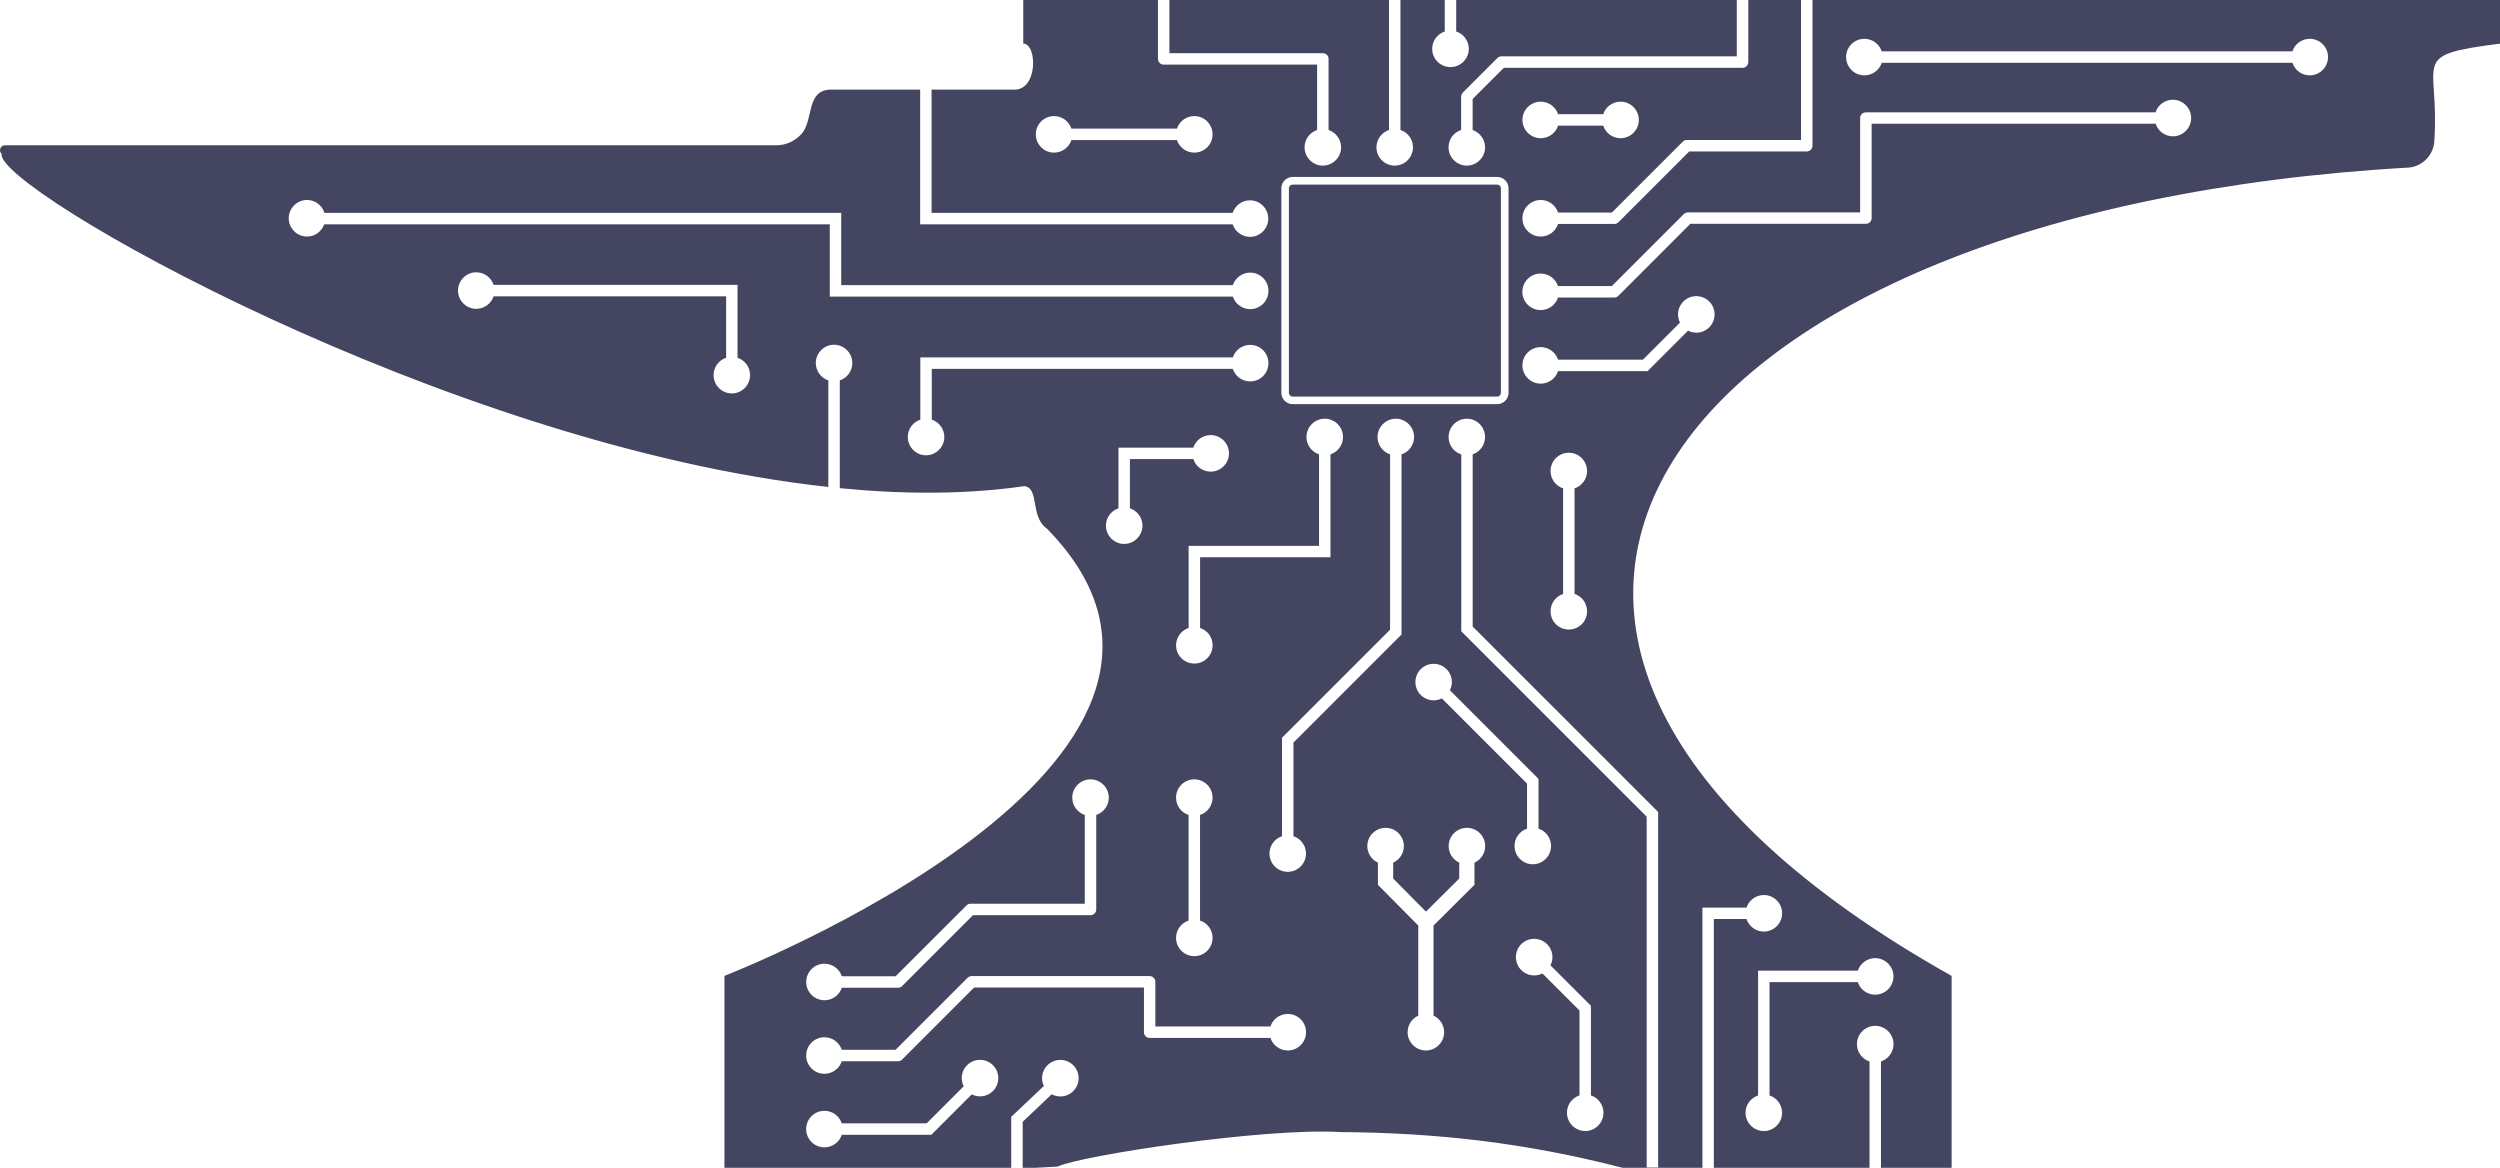 <?xml version="1.0" encoding="UTF-8"?>
<svg id="Layer_2" data-name="Layer 2" xmlns="http://www.w3.org/2000/svg" viewBox="0 0 506.32 236.51">
  <defs>
    <style>
      .cls-1 {
        fill: #444560;
        stroke-width: 0px;
      }
    </style>
  </defs>
  <g id="Data-Lines">
    <g>
      <path class="cls-1" d="M261.8,37.39h41.43c.41,0,.74.33.74.74v41.43c0,.41-.33.76-.74.76h-41.43c-.41,0-.76-.34-.76-.76v-41.43c0-.41.34-.74.76-.74Z"/>
      <path class="cls-1" d="M367.08,0v29.51c0,.64-.52,1.16-1.16,1.16h-23.8l-14.36,14.36c-.21.21-.51.33-.82.33h-11.39c-.48,1.48-1.88,2.55-3.51,2.55-2.04,0-3.71-1.67-3.71-3.7s1.67-3.71,3.71-3.71c1.63,0,3.02,1.07,3.51,2.55h10.9l14.36-14.36c.21-.22.51-.34.82-.34h23.13V0h-10.68v12.57c0,.64-.52,1.16-1.16,1.16h-48.34l-6.33,6.32v6.28c1.45.5,2.52,1.88,2.52,3.51,0,2.04-1.67,3.7-3.7,3.7s-3.7-1.65-3.7-3.7c0-1.64,1.06-3.04,2.55-3.51v-6.76c.01-.31.13-.6.35-.83l7-7c.21-.21.51-.33.82-.33h47.66V0h-56.83v6.38c1.48.47,2.55,1.87,2.55,3.51,0,2.04-1.67,3.7-3.71,3.7s-3.7-1.65-3.7-3.7c0-1.64,1.07-3.02,2.54-3.51V0h-8.97v26.33c1.48.48,2.54,1.87,2.54,3.51,0,2.04-1.65,3.7-3.7,3.7s-3.7-1.65-3.7-3.7c0-1.64,1.07-3.02,2.54-3.51V0h-44.47v10.77h31.07c.64,0,1.16.51,1.16,1.16v14.4c1.46.48,2.54,1.87,2.54,3.51,0,2.04-1.67,3.7-3.7,3.7s-3.7-1.65-3.7-3.7c0-1.64,1.06-3.02,2.54-3.51v-13.24h-31.07c-.64,0-1.16-.52-1.16-1.16V0h-27.28v8.82c2.92.08,3,9.83-2.17,9.32h-16.4v24.97h60.98c.48-1.46,1.88-2.54,3.51-2.54,2.04,0,3.7,1.67,3.7,3.7s-1.65,3.7-3.7,3.7c-1.63,0-3.02-1.06-3.51-2.54h-63.29v-27.29h-17.86c-5.6-.08-3.48,6.63-6.49,9.3-1.23,1.23-2.92,1.98-4.8,1.98H1c-.91.01-1.35,1.12-.67,1.74-1.41,6.96,89.74,59.06,167.43,67.46v-21.58c-1.46-.48-2.54-1.88-2.54-3.51,0-2.04,1.67-3.71,3.7-3.71s3.7,1.67,3.7,3.71c0,1.63-1.06,3.02-2.54,3.51v21.83c13.04,1.28,25.67,1.28,37.38-.41,3.09.35,1.13,6.21,4.57,8.6,46.32,47.3-65.31,90.58-65.31,90.58v38.88h58.08v-10.32l6.62-6.27c-.24-.47-.37-1-.37-1.57,0-2.04,1.65-3.7,3.7-3.7s3.7,1.65,3.7,3.7-1.65,3.7-3.7,3.7c-.64,0-1.23-.15-1.75-.44l-5.88,5.58v9.33h2.21l4.88-.26c4.48-2.21,41.97-7.94,57.24-6.99,19.48.13,37.59,2.16,57.22,7.25h16.12v-52.72h8.93c.48-1.48,1.87-2.54,3.51-2.54,2.03,0,3.7,1.65,3.7,3.7s-1.67,3.7-3.7,3.7c-1.64,0-3.02-1.06-3.51-2.54h-6.62v50.4h31.53v-21.55c-1.48-.48-2.55-1.88-2.55-3.51,0-2.04,1.67-3.71,3.71-3.71s3.7,1.67,3.7,3.71c0,1.63-1.07,3.02-2.54,3.51v21.55h14.31v-38.88c-122.61-68.86-58.54-155.17,92.73-163.72,2.88-.35,5.04-2.79,5.04-5.68,1.09-16.29-5.37-17.02,13.3-19.41V0h-139.24ZM312.05,20.59c1.63,0,3.02,1.07,3.51,2.54h9.14c.48-1.46,1.87-2.54,3.51-2.54,2.03,0,3.7,1.67,3.7,3.7s-1.67,3.7-3.7,3.7c-1.64,0-3.02-1.06-3.51-2.54h-9.14c-.48,1.48-1.88,2.54-3.51,2.54-2.04,0-3.71-1.65-3.71-3.7s1.67-3.7,3.71-3.7ZM241.88,30.91c-1.64,0-3.02-1.06-3.51-2.54h-21.38c-.48,1.48-1.88,2.54-3.51,2.54-2.04,0-3.7-1.65-3.7-3.7s1.65-3.7,3.7-3.7c1.63,0,3.02,1.06,3.51,2.54h21.38c.48-1.48,1.87-2.54,3.51-2.54,2.04,0,3.7,1.65,3.7,3.7s-1.65,3.7-3.7,3.7ZM379.78,194.05c2.03,0,3.7,1.67,3.7,3.7s-1.67,3.7-3.7,3.7c-1.64,0-3.04-1.06-3.52-2.54h-17.88v22.95c1.46.48,2.54,1.87,2.54,3.51,0,2.03-1.67,3.7-3.7,3.7s-3.7-1.67-3.7-3.7c0-1.64,1.06-3.02,2.54-3.51v-25.27h20.2c.48-1.46,1.88-2.54,3.52-2.54ZM259.51,38.13c0-1.26,1.03-2.29,2.29-2.29h41.43c1.26,0,2.29,1.03,2.29,2.29v41.43c0,1.26-1.03,2.29-2.29,2.29h-41.43c-1.26,0-2.29-1.03-2.29-2.29v-41.43ZM267.14,110.54v-18.52c-1.48-.48-2.54-1.88-2.54-3.52,0-2.03,1.65-3.7,3.7-3.7s3.7,1.67,3.7,3.7c0,1.64-1.06,3.04-2.54,3.52v20.84h-26.41v14.32c1.48.48,2.54,1.87,2.54,3.51,0,2.04-1.65,3.7-3.7,3.7s-3.7-1.65-3.7-3.7c0-1.64,1.06-3.02,2.54-3.51v-16.63h26.41ZM245.58,189.95c0,2.03-1.65,3.7-3.7,3.7s-3.7-1.67-3.7-3.7c0-1.64,1.06-3.02,2.54-3.51v-21.39c-1.48-.48-2.54-1.87-2.54-3.51,0-2.03,1.65-3.7,3.7-3.7s3.7,1.67,3.7,3.7c0,1.64-1.06,3.02-2.54,3.51v21.39c1.48.48,2.54,1.87,2.54,3.51ZM231.38,106.46c0,2.03-1.67,3.7-3.7,3.7s-3.7-1.67-3.7-3.7c0-1.64,1.06-3.02,2.54-3.51v-12.29h15.16c.48-1.48,1.88-2.54,3.51-2.54,2.04,0,3.71,1.65,3.71,3.7s-1.67,3.7-3.71,3.7c-1.63,0-3.02-1.06-3.51-2.54h-12.84v9.97c1.46.48,2.54,1.87,2.54,3.51ZM148.22,79.68c-2.04,0-3.7-1.67-3.7-3.7,0-1.64,1.06-3.04,2.54-3.52v-12.45h-47.09c-.48,1.46-1.88,2.54-3.51,2.54-2.04,0-3.7-1.67-3.7-3.7s1.65-3.7,3.7-3.7c1.63,0,3.02,1.06,3.51,2.54h49.4v14.77c1.48.48,2.54,1.88,2.54,3.52,0,2.03-1.65,3.7-3.7,3.7ZM168.05,60.07v-14.64h-102.39c-.5,1.44-1.87,2.48-3.48,2.48-2.03,0-3.7-1.67-3.7-3.7s1.67-3.71,3.7-3.71c1.67,0,3.06,1.1,3.53,2.61h104.66v14.64h79.32c.48-1.46,1.88-2.54,3.51-2.54,2.04,0,3.7,1.67,3.7,3.7s-1.65,3.7-3.7,3.7c-1.63,0-3.02-1.06-3.51-2.54h-81.64ZM188.71,74.7v10.29c1.46.48,2.54,1.88,2.54,3.51,0,2.04-1.67,3.71-3.7,3.71s-3.7-1.67-3.7-3.71c0-1.63,1.06-3.02,2.54-3.51v-12.6h63.29c.48-1.48,1.88-2.54,3.51-2.54,2.04,0,3.7,1.65,3.7,3.7s-1.65,3.7-3.7,3.7c-1.63,0-3.02-1.06-3.51-2.54h-60.98ZM166.98,195.18c1.63,0,3.02,1.07,3.51,2.54h10.9l14.36-14.35c.22-.22.51-.34.82-.34h23.13v-17.98c-1.46-.48-2.54-1.87-2.54-3.51,0-2.03,1.67-3.7,3.7-3.7s3.7,1.67,3.7,3.7c0,1.64-1.06,3.02-2.54,3.51v19.14c0,.64-.52,1.16-1.16,1.16h-23.8l-14.36,14.36c-.21.21-.51.33-.82.33h-11.39c-.48,1.48-1.88,2.54-3.51,2.54-2.04,0-3.7-1.65-3.7-3.7s1.65-3.7,3.7-3.7ZM198.48,222.04c-.6,0-1.17-.14-1.67-.4l-8.19,8.19h-18.14c-.48,1.48-1.88,2.54-3.51,2.54-2.04,0-3.7-1.65-3.7-3.7s1.65-3.7,3.7-3.7c1.63,0,3.02,1.06,3.51,2.54h17.19l7.51-7.51c-.26-.5-.4-1.06-.4-1.65,0-2.04,1.65-3.7,3.7-3.7s3.7,1.65,3.7,3.7-1.65,3.7-3.7,3.7ZM260.81,212.75c-1.63,0-3.02-1.07-3.51-2.54h-24.46c-.64,0-1.16-.52-1.16-1.16v-9.05h-34.4l-14.59,14.6c-.21.21-.51.33-.82.33h-11.39c-.48,1.48-1.88,2.54-3.51,2.54-2.04,0-3.7-1.65-3.7-3.7s1.65-3.7,3.7-3.7c1.63,0,3.02,1.07,3.51,2.54h10.9l14.59-14.59c.22-.21.52-.34.83-.34h36.03c.64,0,1.16.52,1.16,1.16v9.05h23.31c.48-1.48,1.88-2.54,3.51-2.54,2.04,0,3.7,1.65,3.7,3.7s-1.65,3.7-3.7,3.7ZM261.96,150.39v18.97c1.48.48,2.54,1.87,2.54,3.51,0,2.03-1.65,3.7-3.7,3.7s-3.7-1.67-3.7-3.7c0-1.64,1.07-3.02,2.54-3.51v-19.94l21.89-21.89v-35.51c-1.46-.48-2.54-1.88-2.54-3.52,0-2.03,1.67-3.7,3.7-3.7s3.7,1.67,3.7,3.7c0,1.64-1.06,3.04-2.54,3.52v36.48l-21.89,21.89ZM298.62,174.7v4.5l-8.29,8.25v18.25c1.28.58,2.15,1.87,2.15,3.35,0,2.03-1.65,3.7-3.7,3.7s-3.7-1.67-3.7-3.7c0-1.49.89-2.78,2.16-3.35v-18.26l-8.17-8.23v-4.5c-1.28-.59-2.15-1.88-2.15-3.35,0-2.04,1.65-3.7,3.7-3.7s3.7,1.65,3.7,3.7c0,1.49-.89,2.78-2.16,3.35v3.22l6.64,6.7,6.74-6.7v-3.22c-1.28-.59-2.15-1.88-2.15-3.35,0-2.04,1.65-3.7,3.7-3.7s3.7,1.65,3.7,3.7c0,1.49-.89,2.78-2.16,3.35ZM292.02,141.44c-.52.27-1.09.4-1.67.4-.95,0-1.89-.37-2.61-1.09-1.44-1.44-1.44-3.79,0-5.23s3.78-1.44,5.22,0c1.17,1.16,1.39,2.89.69,4.28l17.94,17.94v10.09c.54.17,1.04.46,1.46.89,1.44,1.45,1.44,3.79,0,5.23-.72.72-1.68,1.09-2.62,1.09s-1.89-.37-2.61-1.09c-1.44-1.44-1.44-3.78,0-5.23.43-.43.92-.72,1.45-.89v-9.13l-17.26-17.26ZM321.05,229.06c-2.04,0-3.7-1.67-3.7-3.7,0-1.64,1.06-3.02,2.54-3.51v-17.19l-7.51-7.51c-.5.26-1.06.4-1.67.4-2.04,0-3.7-1.67-3.7-3.71s1.65-3.7,3.7-3.7,3.7,1.67,3.7,3.7c0,.6-.14,1.17-.4,1.67l8.2,8.19v18.16c1.46.48,2.54,1.87,2.54,3.51,0,2.03-1.67,3.7-3.7,3.7ZM335.82,164.44v71.99h-2.32v-71.03l-37.55-37.55v-35.82c-.56-.18-1.06-.48-1.49-.91-1.44-1.44-1.44-3.79,0-5.23.7-.7,1.63-1.09,2.62-1.09s1.91.39,2.61,1.09,1.07,1.67,1.07,2.61-.35,1.9-1.07,2.62c-.41.41-.9.71-1.43.89v34.88l37.55,37.55ZM314.03,95.4c0-2.04,1.65-3.71,3.7-3.71s3.7,1.67,3.7,3.71c0,1.63-1.06,3.02-2.54,3.51v21.38c1.48.48,2.54,1.87,2.54,3.51,0,2.04-1.65,3.7-3.7,3.7s-3.7-1.65-3.7-3.7c0-1.64,1.06-3.02,2.54-3.51v-21.38c-1.48-.48-2.54-1.88-2.54-3.51ZM343.55,67.37c-.6,0-1.17-.14-1.67-.4l-8.19,8.19h-18.14c-.48,1.48-1.88,2.54-3.51,2.54-2.04,0-3.71-1.65-3.71-3.7s1.67-3.7,3.71-3.7c1.63,0,3.02,1.07,3.51,2.54h17.19l7.51-7.51h0c-.26-.51-.4-1.06-.4-1.65,0-2.04,1.65-3.7,3.7-3.7s3.7,1.65,3.7,3.7-1.67,3.7-3.7,3.7ZM440.09,27.61c-1.64,0-3.04-1.07-3.51-2.55h-57.52v19.11c0,.65-.52,1.16-1.16,1.16h-35.56l-14.59,14.6c-.21.21-.51.33-.82.33h-11.39c-.48,1.48-1.88,2.54-3.51,2.54-2.04,0-3.71-1.65-3.71-3.7s1.67-3.7,3.71-3.7c1.63,0,3.02,1.07,3.51,2.54h10.9l14.59-14.59c.22-.21.52-.33.82-.33h34.88v-19.12c0-.64.52-1.15,1.16-1.15h58.67c.47-1.48,1.87-2.55,3.51-2.55,2.03,0,3.7,1.67,3.7,3.7s-1.67,3.71-3.7,3.71ZM467.79,15.26c-1.64,0-3.02-1.06-3.51-2.54h-83.18c-.48,1.48-1.87,2.54-3.51,2.54-2.04,0-3.7-1.65-3.7-3.7s1.65-3.7,3.7-3.7c1.64,0,3.02,1.06,3.51,2.54h83.18c.48-1.48,1.87-2.54,3.51-2.54,2.03,0,3.7,1.65,3.7,3.7s-1.67,3.7-3.7,3.7Z"/>
    </g>
  </g>
</svg>